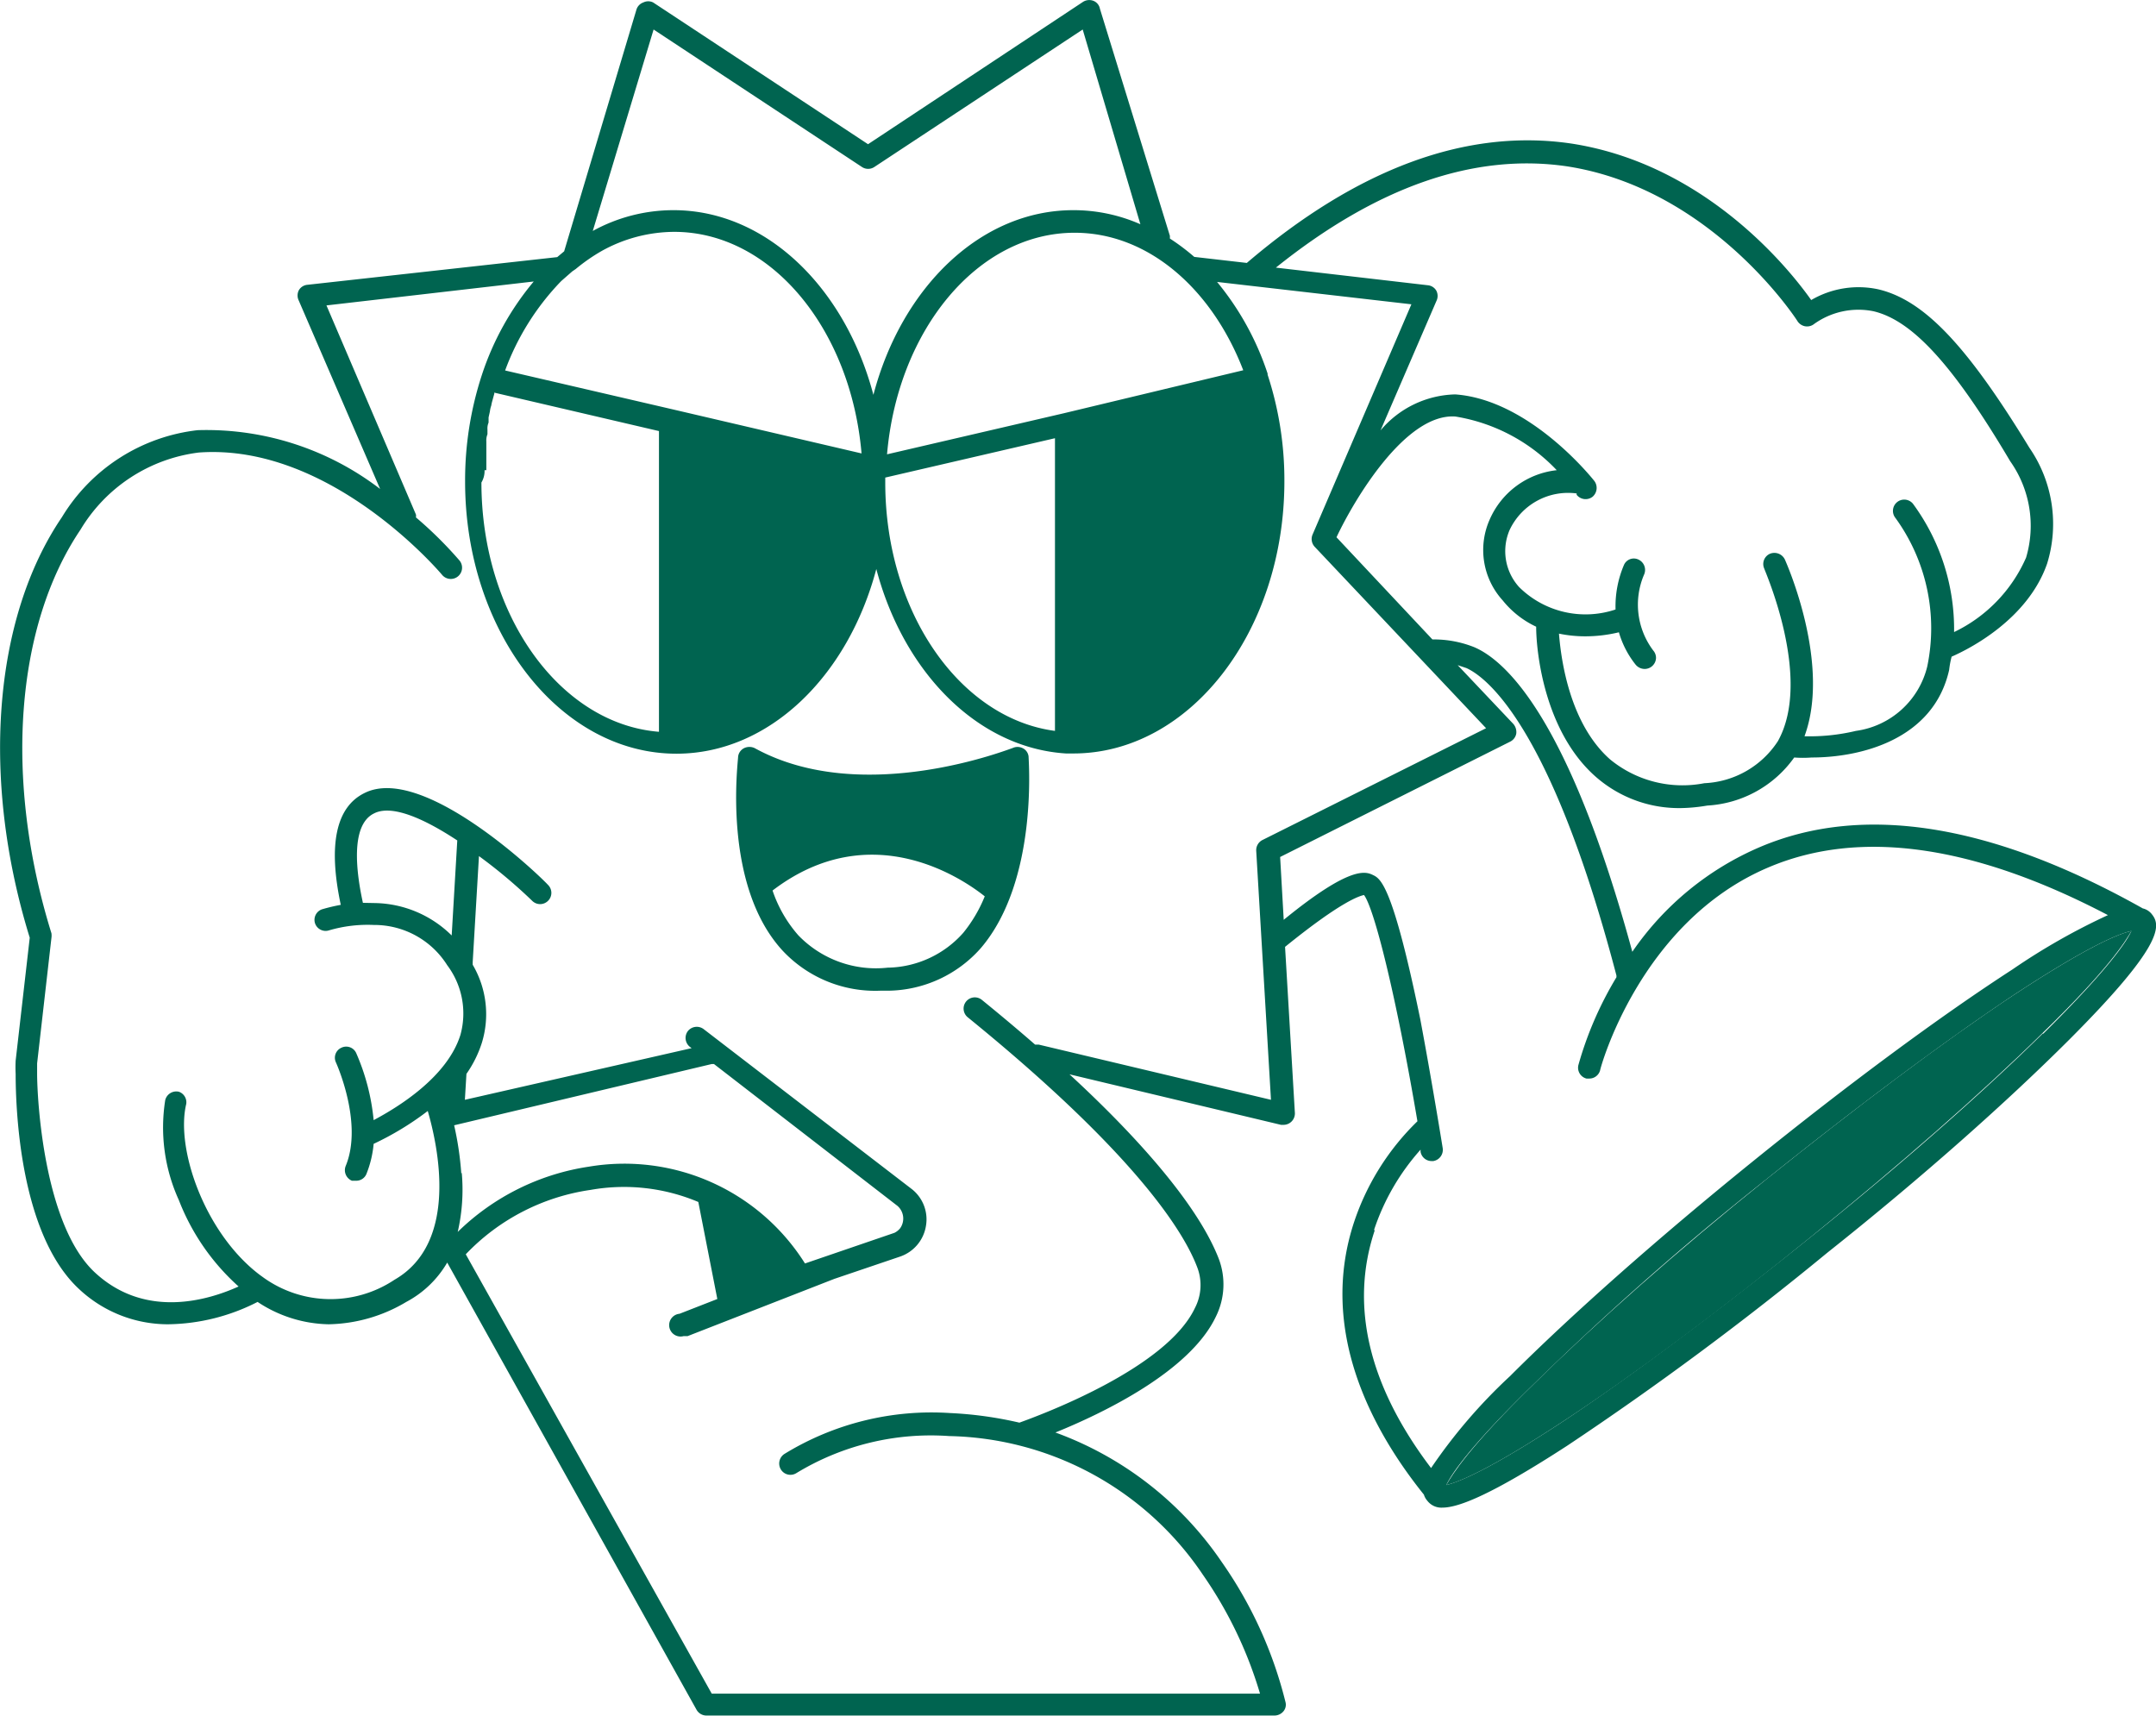 <svg id="Layer_1" data-name="Layer 1" xmlns="http://www.w3.org/2000/svg" viewBox="0 0 96.42 76.75"><defs><style>.cls-1{fill:#006450;}</style></defs><g id="Layer_2" data-name="Layer 2"><g id="Layer_1-2" data-name="Layer 1-2"><path class="cls-1" d="M79,52.71c-4,3.21-7.64,6.44-10.32,9.08-3,2.91-3.74,4.15-4,4.6.48-.11,1.85-.62,5.32-2.91,3.14-2.07,7.06-5,11-8.2s7.63-6.43,10.32-9.08c3-2.91,3.74-4.14,4-4.59-.49.1-1.85.61-5.32,2.9C86.87,46.59,83,49.5,79,52.71Z" transform="translate(0 0.03)"/><path class="cls-1" d="M45.73,33.43a.51.51,0,0,0-.45,0c-.06,0-6.68,2.67-11.53,0a.55.55,0,0,0-.47,0,.49.49,0,0,0-.27.38c0,.23-.73,5.74,2,8.69a5.67,5.67,0,0,0,4.37,1.78h.38a5.61,5.61,0,0,0,4.1-1.9C46.43,39.38,46,34,46,33.81A.47.47,0,0,0,45.73,33.43Zm-2.65,8.26a4.61,4.61,0,0,1-3.38,1.56,4.82,4.82,0,0,1-4-1.45,5.87,5.87,0,0,1-1.15-2c4.44-3.39,8.59-.46,9.49.26A6.36,6.36,0,0,1,43.08,41.69Z" transform="translate(0 0.03)"/><path class="cls-1" d="M96.25,40.88h0a.72.72,0,0,0-.42-.28c-6.73-3.78-12.49-4.71-17.11-2.75A13.22,13.22,0,0,0,73,42.54c-2.82-10.36-5.62-13-7.06-13.62a4.86,4.86,0,0,0-1.88-.35L59.77,24c.79-1.68,3.09-5.56,5.32-5.4A8,8,0,0,1,69.62,21a3.71,3.71,0,0,0-3,2.21,3.35,3.35,0,0,0,.58,3.61A4.21,4.21,0,0,0,68.7,28c0,1.13.37,4.67,2.64,6.69a5.64,5.64,0,0,0,3.94,1.42A7.61,7.61,0,0,0,76.35,36a5.12,5.12,0,0,0,3.89-2.15,5.08,5.08,0,0,0,.78,0c2.18,0,5.45-.79,6.15-3.92a4.08,4.08,0,0,1,.11-.59c.78-.34,3.4-1.66,4.27-4.16A6,6,0,0,0,90.76,20C88,15.48,86.08,13.4,84,12.91a4.19,4.19,0,0,0-3,.48c-1-1.42-4.75-6.08-10.73-7-4.68-.69-9.56,1.11-14.51,5.34l-2.35-.27h0a9.7,9.7,0,0,0-1.09-.82v-.12L49.19.36A.47.47,0,0,0,48.88,0a.52.52,0,0,0-.44.05L38.82,6.42,29.21.08a.49.49,0,0,0-.44,0,.49.49,0,0,0-.31.33l-3.23,10.8-.31.26L13.73,12.71a.49.49,0,0,0-.37.25.51.51,0,0,0,0,.45L17,21.84a12.77,12.77,0,0,0-8.16-2.63A8.17,8.17,0,0,0,2.77,23.1C-.31,27.63-.86,34.83,1.33,41.91L.7,47.41A5.81,5.81,0,0,0,.7,48c0,1.63.2,7.16,2.82,9.61a5.81,5.81,0,0,0,4,1.59,9,9,0,0,0,4-1,5.92,5.92,0,0,0,3.18,1,7,7,0,0,0,3.47-1A4.62,4.62,0,0,0,20,56.44l11.15,20a.51.51,0,0,0,.44.26H57a.53.53,0,0,0,.39-.18.46.46,0,0,0,.1-.42,18.73,18.73,0,0,0-2.84-6.25,15.34,15.34,0,0,0-7.45-5.81c2.12-.86,6-2.72,7.17-5.17a3.24,3.24,0,0,0,.12-2.64c-1-2.53-3.86-5.63-6.66-8.21l9.46,2.26h.12a.51.51,0,0,0,.5-.52h0l-.44-7.44C60,40.27,60.79,40.05,61,40c.45.59,1.42,4.4,2.39,10.12a11.23,11.23,0,0,0-2.82,4.47c-1.63,4.87.78,9.33,3.11,12.23a.72.72,0,0,0,.15.27.79.79,0,0,0,.68.31c.73,0,2.22-.59,5.58-2.77A143.59,143.59,0,0,0,81.72,56C86,52.6,89.81,49.2,92.56,46.45,96.7,42.3,96.65,41.39,96.25,40.88ZM70.08,7.41c6.48,1,10.28,6.87,10.31,6.93a.52.52,0,0,0,.32.22.51.51,0,0,0,.38-.07,3.4,3.4,0,0,1,2.69-.6c1.75.41,3.58,2.42,6.12,6.71a5,5,0,0,1,.71,4.31,6.65,6.65,0,0,1-3.22,3.33,9.47,9.47,0,0,0-1.84-5.74.5.5,0,0,0-.78.64h0a8.4,8.4,0,0,1,1.42,6.64A3.82,3.82,0,0,1,83,32.66a8.91,8.91,0,0,1-2.3.24c1.19-3.23-.79-7.71-.88-7.91a.52.52,0,0,0-.67-.25.5.5,0,0,0-.25.66c0,.05,2.18,4.91.61,7.72A4.14,4.14,0,0,1,76.22,35,5.1,5.1,0,0,1,72,33.93c-1.77-1.57-2.18-4.35-2.28-5.62a5.74,5.74,0,0,0,1.17.12,6.37,6.37,0,0,0,1.51-.18,4.18,4.18,0,0,0,.75,1.45.53.53,0,0,0,.4.19.51.51,0,0,0,.51-.49.5.5,0,0,0-.12-.33,3.41,3.41,0,0,1-.41-3.41.51.51,0,0,0-.25-.66.48.48,0,0,0-.65.23h0a4.72,4.72,0,0,0-.38,2,4.22,4.22,0,0,1-4.31-1,2.39,2.39,0,0,1-.43-2.55,2.89,2.89,0,0,1,3-1.64v.06a.51.51,0,0,0,.71.09.52.52,0,0,0,.08-.71c-.12-.15-2.9-3.63-6.22-3.87a4.5,4.5,0,0,0-3.34,1.61l2.5-5.79a.51.51,0,0,0,0-.45.49.49,0,0,0-.37-.25l-6.81-.79C61.57,8.32,65.93,6.8,70.08,7.41ZM39.59,21.55v-.22l7.59-1.76V32.66C42.92,32.1,39.59,27.33,39.59,21.55ZM25.75,12a8.16,8.16,0,0,1,1.15-.8,6.72,6.72,0,0,1,3.25-.86c4.33,0,7.9,4.34,8.38,9.91l-8.27-1.93h0l-7.67-1.78a11.38,11.38,0,0,1,2.51-4l.49-.43Zm-4,9V19.72a.76.76,0,0,1,.05-.33v-.21a.67.67,0,0,1,.05-.31c0-.1,0-.15,0-.23l.06-.27a1.1,1.1,0,0,1,.06-.26,1.74,1.74,0,0,1,.05-.22l.08-.29a.09.09,0,0,0,0-.07l7.37,1.72V32.7c-4.42-.35-7.94-5.21-7.94-11.15a1,1,0,0,0,.14-.55Zm25.84-2.55h0l-7.92,1.84c.48-5.57,4.06-9.91,8.39-9.91,3.29,0,6.14,2.51,7.54,6.15ZM29.23,1.29l9.32,6.15a.5.5,0,0,0,.55,0l9.32-6.15L51,10a7.41,7.41,0,0,0-3-.63c-4.15,0-7.68,3.46-8.94,8.26-1.27-4.8-4.8-8.26-8.94-8.26a7.49,7.49,0,0,0-3.61.93Zm-13,39.06c-.29-1.32-.58-3.48.5-4,.8-.41,2.25.24,3.72,1.21l-.25,4.25a5,5,0,0,0-3.45-1.45Zm4.4,12.11a14.24,14.24,0,0,0-.32-2.16h0l11.52-2.74h.1l8.2,6.34a.75.75,0,0,1,.13,1,.75.75,0,0,1-.26.21l-4,1.37a9.54,9.54,0,0,0-9.66-4.33,10.63,10.63,0,0,0-5.87,2.92,8.43,8.43,0,0,0,.18-2.65Zm25.82-5.77h-.16c-.86-.75-1.68-1.43-2.38-2a.5.5,0,1,0-.63.78c7.53,6.12,9.66,9.61,10.25,11.15a2.22,2.22,0,0,1-.09,1.85c-1.29,2.74-7,4.82-7.85,5.13a17.12,17.12,0,0,0-3.11-.43A12.58,12.58,0,0,0,35.08,65a.51.51,0,0,0-.16.69.5.5,0,0,0,.69.17h0a11.57,11.57,0,0,1,6.84-1.66A14,14,0,0,1,53.8,70.41a18.46,18.46,0,0,1,2.55,5.31H31.83l-11-19.65a9.59,9.59,0,0,1,5.58-2.88,8.55,8.55,0,0,1,4.82.54l.85,4.34-1.69.66a.51.51,0,1,0,.18,1h.18l6.56-2.56,2.95-1a1.74,1.74,0,0,0,1.15-1.37,1.72,1.72,0,0,0-.65-1.66L31.47,46a.51.51,0,0,0-.71.09.51.51,0,0,0,.09.7l.08.06L20.79,49.16,20.86,48a5.16,5.16,0,0,0,.69-1.39,4.36,4.36,0,0,0-.41-3.49V43l.28-4.74a22.69,22.69,0,0,1,2.38,2,.5.5,0,0,0,.71,0h0a.5.5,0,0,0,0-.71h0C24,39,18.88,34.14,16.3,35.44c-1.28.63-1.63,2.32-1.06,5a8.52,8.52,0,0,0-.84.2.5.5,0,0,0-.31.63h0a.5.5,0,0,0,.63.31,6.13,6.13,0,0,1,2-.24A3.85,3.85,0,0,1,20,43.14a3.59,3.59,0,0,1,.59,3.12c-.59,1.88-2.77,3.22-3.88,3.81a9.77,9.77,0,0,0-.78-3,.49.49,0,0,0-.66-.24h0a.49.49,0,0,0-.25.65h0s1.24,2.71.44,4.64a.51.51,0,0,0,.28.66h.19a.49.49,0,0,0,.46-.31,4.77,4.77,0,0,0,.32-1.34,13.24,13.24,0,0,0,2.42-1.47c.45,1.55,1.41,5.89-1.49,7.55a5.15,5.15,0,0,1-5.83-.08h0L11.63,57c-2.45-1.84-3.79-5.63-3.3-7.66A.5.5,0,0,0,8,48.8a.51.51,0,0,0-.61.37A7.83,7.83,0,0,0,8,53.65a10.05,10.05,0,0,0,2.67,3.86c-1.28.58-4.14,1.5-6.43-.63S1.66,49.09,1.66,48v-.47l.64-5.61a.74.74,0,0,0,0-.21C.18,34.89.67,28,3.6,23.66a7.2,7.2,0,0,1,5.29-3.45c5.91-.43,10.83,5.41,10.88,5.47a.5.5,0,1,0,.78-.64,17.77,17.77,0,0,0-1.95-1.93.29.29,0,0,0,0-.13l-4-9.35,9.27-1.07a12.62,12.62,0,0,0-2.32,4.18h0a15.15,15.15,0,0,0-.75,4.77c0,6.71,4.24,12.17,9.45,12.17,4.14,0,7.67-3.46,8.94-8.26,1.22,4.62,4.53,8,8.48,8.25H48c5.21,0,9.44-5.46,9.44-12.17a15.15,15.15,0,0,0-.75-4.77v-.05a12.67,12.67,0,0,0-2.26-4.1l8.69,1L58.7,23.88a.51.51,0,0,0,.09.54l7.67,8.12-10,5a.51.51,0,0,0-.28.48l.66,11.14Zm15,8.29a10.19,10.19,0,0,1,2.08-3.59v.09a.5.5,0,0,0,.49.42h.08a.51.51,0,0,0,.42-.58s-.46-2.87-1-5.75c-1.23-6-1.78-6.3-2.11-6.46s-1-.45-4,2l-.16-2.81,10.29-5.16a.5.5,0,0,0,.27-.36.56.56,0,0,0-.13-.43l-2.49-2.63.39.13c.82.37,3.74,2.43,6.71,13.75v.08a15.89,15.89,0,0,0-1.7,3.92.5.5,0,0,0,.36.61h.12a.5.5,0,0,0,.49-.37c0-.07,1.78-6.65,7.54-9.08,4.08-1.73,9.18-1,15.17,2.14A29,29,0,0,0,90,43.33c-3.26,2.11-7.39,5.17-11.63,8.6s-8.09,6.84-10.84,9.59A23.88,23.88,0,0,0,64,65.63c-2.8-3.69-3.64-7.28-2.52-10.63Zm29.9-8.78C88.66,48.85,85,52.07,81,55.28s-7.89,6.13-11,8.2c-3.47,2.29-4.84,2.8-5.32,2.91.21-.45,1-1.69,4-4.6A130.36,130.36,0,0,1,79,52.71c4-3.21,7.89-6.12,11-8.2,3.47-2.29,4.83-2.8,5.32-2.9-.2.45-1,1.68-3.94,4.59Z" transform="translate(0 0.03)"/></g></g></svg>
